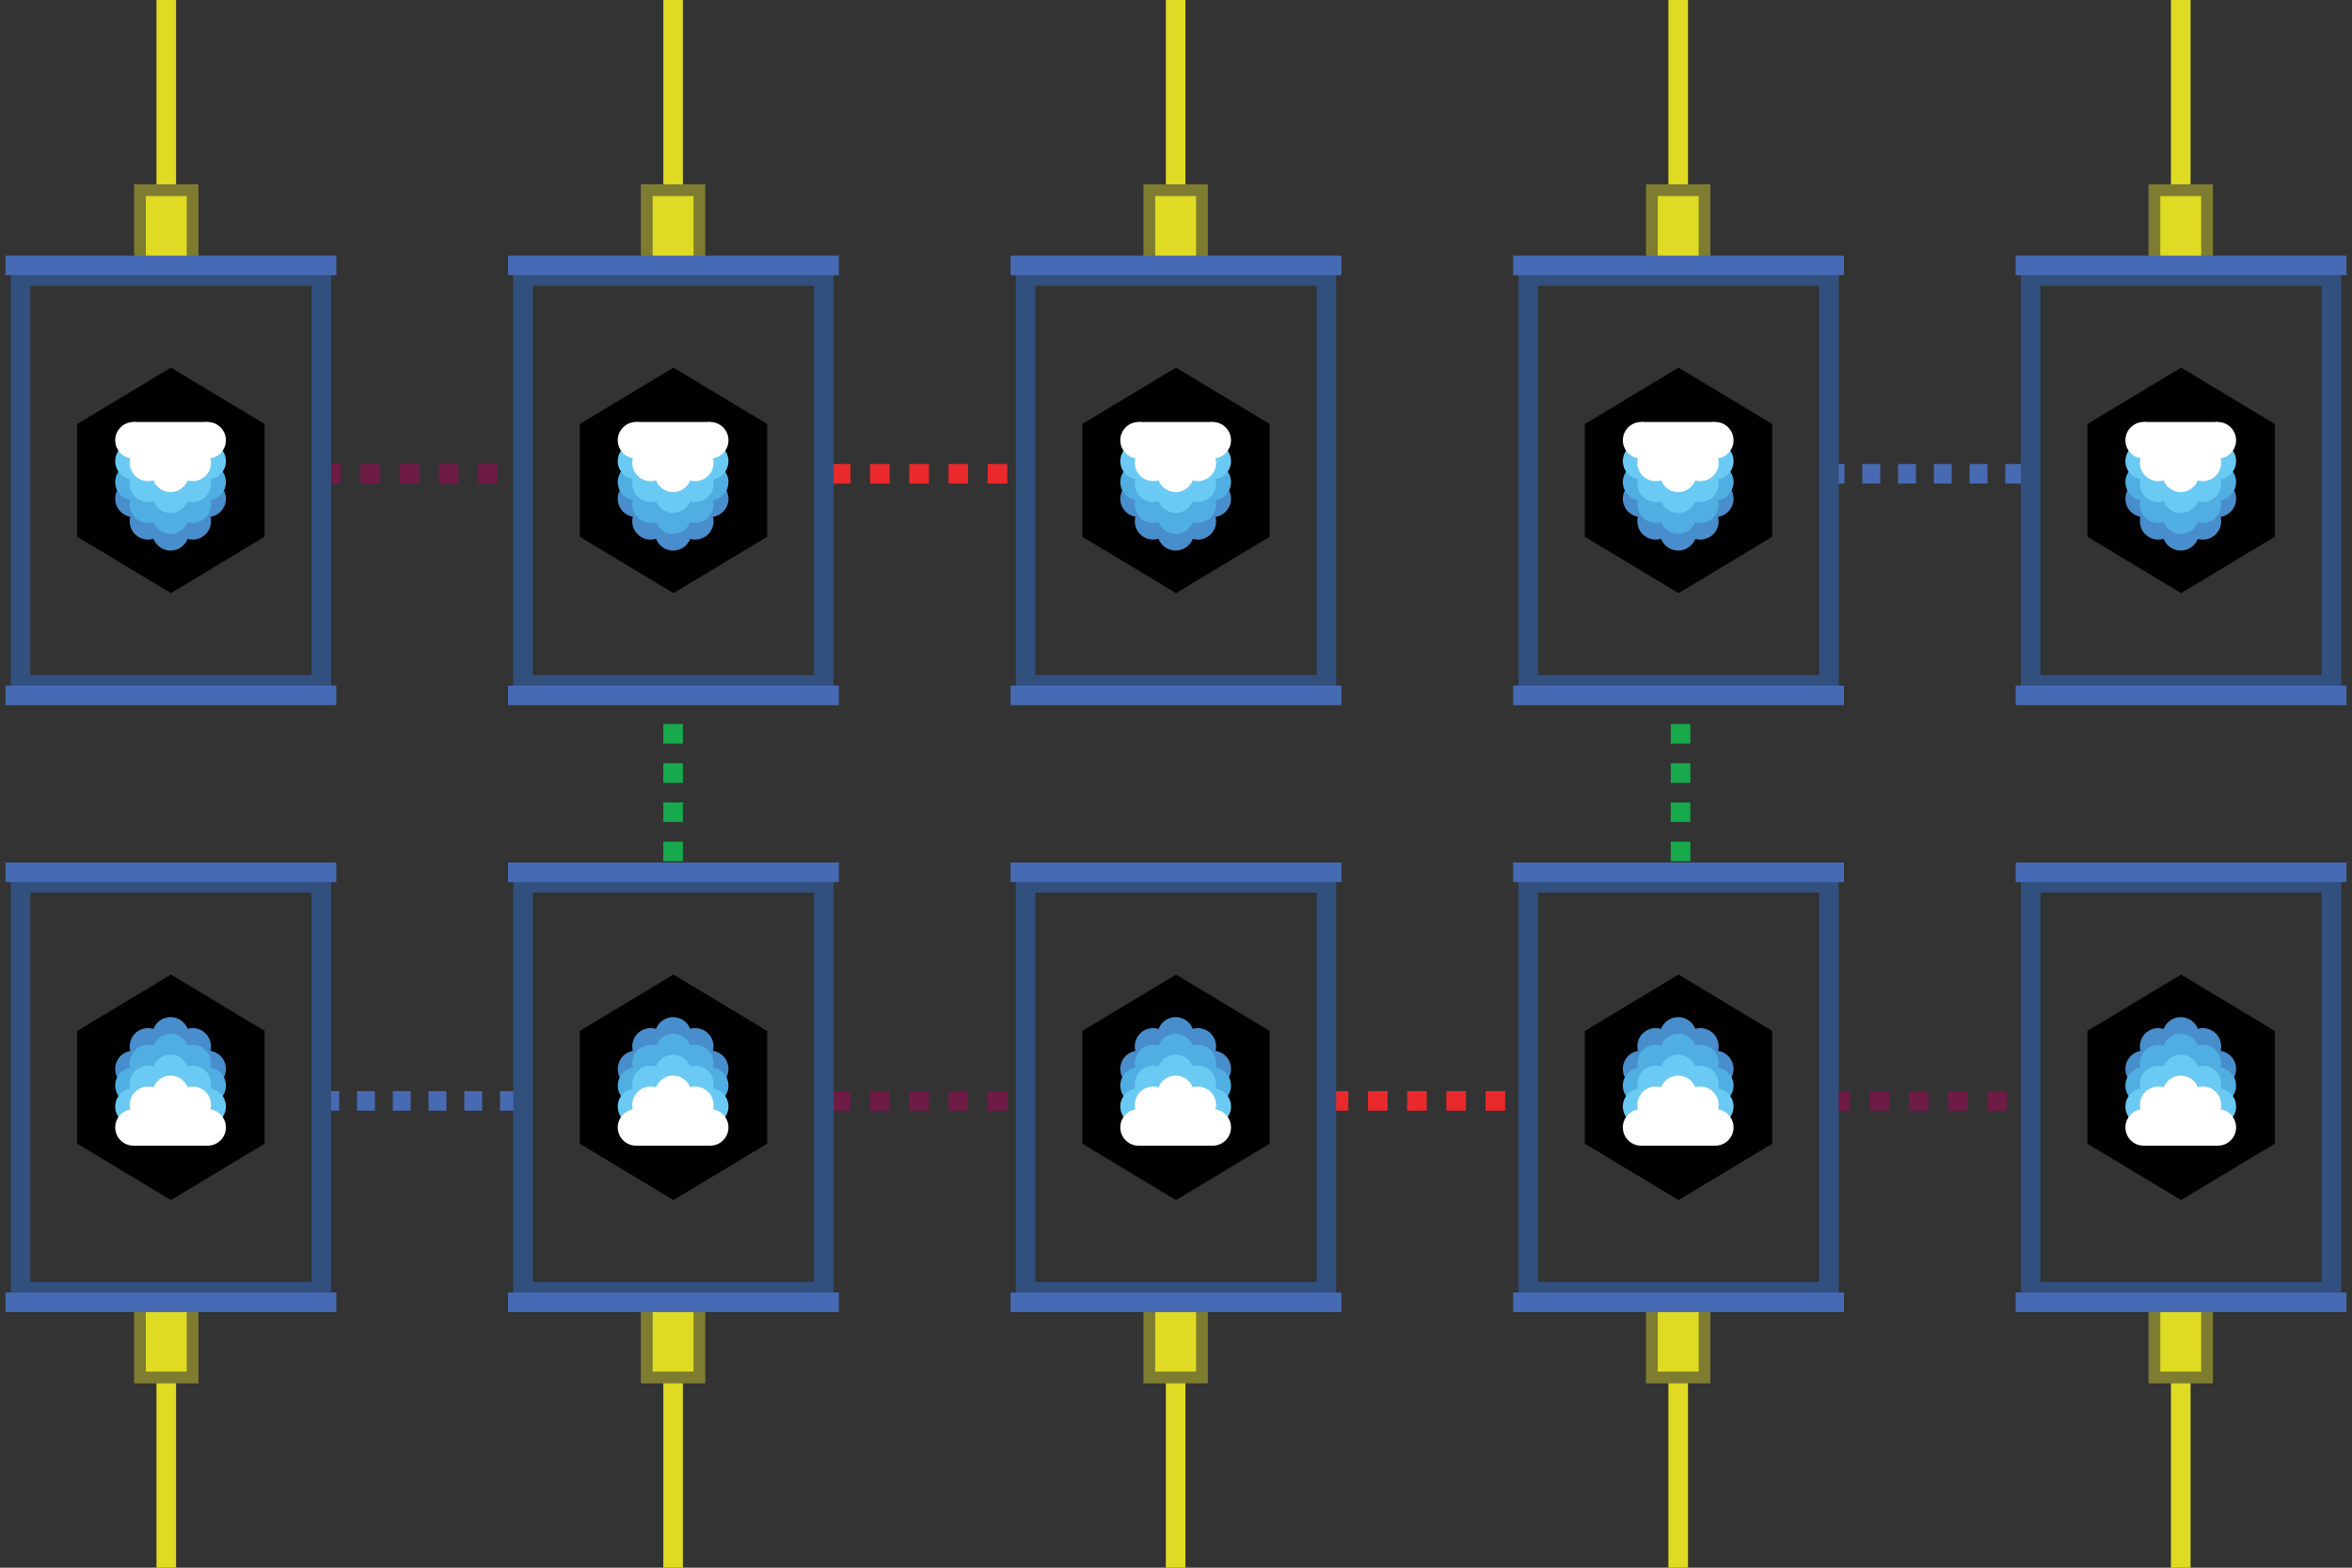 <?xml version="1.0" encoding="utf-8"?>
<!-- Generator: Adobe Illustrator 16.0.0, SVG Export Plug-In . SVG Version: 6.00 Build 0)  -->
<!DOCTYPE svg PUBLIC "-//W3C//DTD SVG 1.1//EN" "http://www.w3.org/Graphics/SVG/1.1/DTD/svg11.dtd">
<svg version="1.1" id="Layer_1" xmlns="http://www.w3.org/2000/svg" xmlns:xlink="http://www.w3.org/1999/xlink" x="0px" y="0px"
	 width="600px" height="400px" viewBox="0 0 600 400" enable-background="new 0 0 600 400" xml:space="preserve">
<rect x="0" y="0" width="600" height="400" fill="#333333" stroke="none"/>
<g>
	
		<line fill="none" stroke="#6E1B45" stroke-width="5" stroke-miterlimit="10" stroke-dasharray="5" x1="81.966" y1="120.891" x2="133.437" y2="120.891"/>
	
		<line fill="none" stroke="#6E1B45" stroke-width="5" stroke-miterlimit="10" stroke-dasharray="5" x1="211.966" y1="280.891" x2="263.437" y2="280.891"/>
	
		<line fill="none" stroke="#6E1B45" stroke-width="5" stroke-miterlimit="10" stroke-dasharray="5" x1="466.966" y1="280.891" x2="518.438" y2="280.891"/>
	
		<line fill="none" stroke="#17A94B" stroke-width="5" stroke-miterlimit="10" stroke-dasharray="5" x1="171.711" y1="174.744" x2="171.711" y2="222.572"/>
	
		<line fill="none" stroke="#17A94B" stroke-width="5" stroke-miterlimit="10" stroke-dasharray="5" x1="428.711" y1="174.744" x2="428.711" y2="222.572"/>
	
		<line fill="none" stroke="#E9292C" stroke-width="5" stroke-miterlimit="10" stroke-dasharray="5" x1="338.966" y1="280.891" x2="390.438" y2="280.891"/>
	
		<line fill="none" stroke="#476AB2" stroke-width="5" stroke-miterlimit="10" stroke-dasharray="4.56" x1="81.966" y1="280.891" x2="133.438" y2="280.891"/>
	
		<line fill="none" stroke="#E9292C" stroke-width="5" stroke-miterlimit="10" stroke-dasharray="5" x1="211.966" y1="120.891" x2="263.437" y2="120.891"/>
	
		<line fill="none" stroke="#476AB2" stroke-width="5" stroke-miterlimit="10" stroke-dasharray="4.56" x1="465.966" y1="120.891" x2="517.438" y2="120.891"/>
</g>
<g>
	<g>
		<g>
			
				<line fill="none" stroke="#DFDB25" stroke-width="5" stroke-miterlimit="10" x1="42.419" y1="477.429" x2="42.419" y2="352.244"/>
			
				<rect x="35.704" y="332.289" fill="#DFDB25" stroke="#7E7C31" stroke-width="3" stroke-miterlimit="10" width="13.431" height="19.183"/>
		</g>
		<g>
			<g>
				
					<rect x="5.237" y="225.256" fill="none" stroke="#31507E" stroke-width="5" stroke-miterlimit="10" width="76.729" height="104.349"/>
				<line fill="none" stroke="#466AB3" stroke-width="5" stroke-miterlimit="10" x1="1.4" y1="222.572" x2="85.799" y2="222.572"/>
				<line fill="none" stroke="#466AB3" stroke-width="5" stroke-miterlimit="10" x1="1.4" y1="332.289" x2="85.799" y2="332.289"/>
			</g>
			<g>
				<path fill="none" d="M69.171,284.527"/>
			</g>
			<g>
				<path fill="none" d="M21.225,255.757"/>
			</g>
			<g>
				<path fill="none" d="M21.225,284.527"/>
			</g>
			<g>
				<path fill="none" d="M69.171,255.757"/>
			</g>
			<g>
				<polygon fill="#010101" points="67.502,291.817 43.6,306.202 19.697,291.817 19.698,263.044 43.6,248.658 67.502,263.044 				
					"/>
				<g>
					<g>
						<rect x="34.052" y="270.583" fill="#498ECC" width="18.919" height="6.821"/>
						<circle fill="#498ECC" cx="34.053" cy="272.741" r="4.663"/>
						<circle fill="#498ECC" cx="52.97" cy="272.741" r="4.663"/>
						<circle fill="#498ECC" cx="37.755" cy="266.987" r="4.663"/>
						<circle fill="#498ECC" cx="49.16" cy="266.987" r="4.663"/>
						<circle fill="#498ECC" cx="43.512" cy="264.189" r="4.663"/>
						<rect x="34.052" y="268.451" fill="#498ECC" width="18.919" height="4.689"/>
					</g>
					<g>
						<rect x="34.052" y="274.847" fill="#50AEE2" width="18.919" height="6.82"/>
						<circle fill="#50AEE2" cx="34.053" cy="277.005" r="4.663"/>
						<circle fill="#50AEE2" cx="52.97" cy="277.005" r="4.663"/>
						<circle fill="#50AEE2" cx="37.755" cy="271.249" r="4.663"/>
						<circle fill="#50AEE2" cx="49.16" cy="271.249" r="4.663"/>
						<circle fill="#50AEE2" cx="43.512" cy="268.451" r="4.663"/>
						<rect x="34.052" y="272.715" fill="#50AEE2" width="18.919" height="4.688"/>
					</g>
					<g>
						<rect x="34.052" y="280.176" fill="#6BCAF3" width="18.919" height="6.82"/>
						<circle fill="#6BCAF3" cx="34.053" cy="282.333" r="4.663"/>
						<circle fill="#6BCAF3" cx="52.97" cy="282.333" r="4.663"/>
						<circle fill="#6BCAF3" cx="37.755" cy="276.578" r="4.663"/>
						<circle fill="#6BCAF3" cx="49.16" cy="276.578" r="4.663"/>
						<circle fill="#6BCAF3" cx="43.512" cy="273.781" r="4.663"/>
						<rect x="34.052" y="278.043" fill="#6BCAF3" width="18.919" height="4.689"/>
					</g>
					<g>
						<rect x="34.052" y="285.505" fill="#FFFFFF" width="18.919" height="6.819"/>
						<circle fill="#FFFFFF" cx="34.053" cy="287.662" r="4.663"/>
						<circle fill="#FFFFFF" cx="52.97" cy="287.662" r="4.663"/>
						<circle fill="#FFFFFF" cx="37.755" cy="281.907" r="4.663"/>
						<circle fill="#FFFFFF" cx="49.16" cy="281.907" r="4.663"/>
						<circle fill="#FFFFFF" cx="43.512" cy="279.11" r="4.663"/>
						<rect x="34.052" y="283.372" fill="#FFFFFF" width="18.919" height="4.689"/>
					</g>
				</g>
			</g>
		</g>
	</g>
	<g>
		<g>
			
				<line fill="none" stroke="#DFDB25" stroke-width="5" stroke-miterlimit="10" x1="171.712" y1="477.429" x2="171.712" y2="352.244"/>
			
				<rect x="164.996" y="332.289" fill="#DFDB25" stroke="#7E7C31" stroke-width="3" stroke-miterlimit="10" width="13.431" height="19.183"/>
		</g>
		<g>
			<g>
				
					<rect x="133.437" y="225.256" fill="none" stroke="#31507E" stroke-width="5" stroke-miterlimit="10" width="76.729" height="104.349"/>
				
					<line fill="none" stroke="#466AB3" stroke-width="5" stroke-miterlimit="10" x1="129.601" y1="222.572" x2="213.999" y2="222.572"/>
				
					<line fill="none" stroke="#466AB3" stroke-width="5" stroke-miterlimit="10" x1="129.601" y1="332.289" x2="213.999" y2="332.289"/>
			</g>
			<g>
				<path fill="none" d="M197.372,284.527"/>
			</g>
			<g>
				<path fill="none" d="M149.425,255.757"/>
			</g>
			<g>
				<path fill="none" d="M149.425,284.527"/>
			</g>
			<g>
				<path fill="none" d="M197.372,255.757"/>
			</g>
			<g>
				<polygon fill="#010101" points="195.703,291.817 171.8,306.202 147.897,291.817 147.898,263.044 171.8,248.658 195.703,263.044 
									"/>
				<g>
					<g>
						<rect x="162.252" y="270.583" fill="#498ECC" width="18.919" height="6.821"/>
						<circle fill="#498ECC" cx="162.253" cy="272.741" r="4.663"/>
						<circle fill="#498ECC" cx="181.17" cy="272.741" r="4.663"/>
						<circle fill="#498ECC" cx="165.956" cy="266.987" r="4.663"/>
						<circle fill="#498ECC" cx="177.36" cy="266.987" r="4.663"/>
						<circle fill="#498ECC" cx="171.712" cy="264.189" r="4.663"/>
						<rect x="162.252" y="268.451" fill="#498ECC" width="18.919" height="4.689"/>
					</g>
					<g>
						<rect x="162.252" y="274.847" fill="#50AEE2" width="18.919" height="6.82"/>
						<circle fill="#50AEE2" cx="162.253" cy="277.005" r="4.663"/>
						<circle fill="#50AEE2" cx="181.17" cy="277.005" r="4.663"/>
						<circle fill="#50AEE2" cx="165.956" cy="271.249" r="4.663"/>
						<circle fill="#50AEE2" cx="177.36" cy="271.249" r="4.663"/>
						<circle fill="#50AEE2" cx="171.712" cy="268.451" r="4.663"/>
						<rect x="162.252" y="272.715" fill="#50AEE2" width="18.919" height="4.688"/>
					</g>
					<g>
						<rect x="162.252" y="280.176" fill="#6BCAF3" width="18.919" height="6.82"/>
						<circle fill="#6BCAF3" cx="162.253" cy="282.333" r="4.663"/>
						<circle fill="#6BCAF3" cx="181.17" cy="282.333" r="4.663"/>
						<circle fill="#6BCAF3" cx="165.956" cy="276.578" r="4.663"/>
						<circle fill="#6BCAF3" cx="177.36" cy="276.578" r="4.663"/>
						<circle fill="#6BCAF3" cx="171.712" cy="273.781" r="4.663"/>
						<rect x="162.252" y="278.043" fill="#6BCAF3" width="18.919" height="4.689"/>
					</g>
					<g>
						<rect x="162.252" y="285.505" fill="#FFFFFF" width="18.919" height="6.819"/>
						<circle fill="#FFFFFF" cx="162.253" cy="287.662" r="4.663"/>
						<circle fill="#FFFFFF" cx="181.17" cy="287.662" r="4.663"/>
						<circle fill="#FFFFFF" cx="165.956" cy="281.907" r="4.663"/>
						<circle fill="#FFFFFF" cx="177.36" cy="281.907" r="4.663"/>
						<circle fill="#FFFFFF" cx="171.712" cy="279.11" r="4.663"/>
						<rect x="162.252" y="283.372" fill="#FFFFFF" width="18.919" height="4.689"/>
					</g>
				</g>
			</g>
		</g>
	</g>
	<g>
		<g>
			
				<line fill="none" stroke="#DFDB25" stroke-width="5" stroke-miterlimit="10" x1="299.912" y1="477.429" x2="299.912" y2="352.244"/>
			
				<rect x="293.195" y="332.289" fill="#DFDB25" stroke="#7E7C31" stroke-width="3" stroke-miterlimit="10" width="13.432" height="19.183"/>
		</g>
		<g>
			<g>
				
					<rect x="261.637" y="225.256" fill="none" stroke="#31507E" stroke-width="5" stroke-miterlimit="10" width="76.729" height="104.349"/>
				
					<line fill="none" stroke="#466AB3" stroke-width="5" stroke-miterlimit="10" x1="257.801" y1="222.572" x2="342.199" y2="222.572"/>
				
					<line fill="none" stroke="#466AB3" stroke-width="5" stroke-miterlimit="10" x1="257.801" y1="332.289" x2="342.199" y2="332.289"/>
			</g>
			<g>
				<path fill="none" d="M325.572,284.527"/>
			</g>
			<g>
				<path fill="none" d="M277.625,255.757"/>
			</g>
			<g>
				<path fill="none" d="M277.625,284.527"/>
			</g>
			<g>
				<path fill="none" d="M325.572,255.757"/>
			</g>
			<g>
				<polygon fill="#010101" points="323.902,291.817 300,306.202 276.098,291.817 276.098,263.044 300,248.658 323.902,263.044 				
					"/>
				<g>
					<g>
						<rect x="290.452" y="270.583" fill="#498ECC" width="18.919" height="6.821"/>
						<circle fill="#498ECC" cx="290.453" cy="272.741" r="4.663"/>
						<circle fill="#498ECC" cx="309.37" cy="272.741" r="4.663"/>
						<circle fill="#498ECC" cx="294.156" cy="266.987" r="4.663"/>
						<circle fill="#498ECC" cx="305.561" cy="266.987" r="4.663"/>
						<circle fill="#498ECC" cx="299.912" cy="264.189" r="4.663"/>
						<rect x="290.452" y="268.451" fill="#498ECC" width="18.919" height="4.689"/>
					</g>
					<g>
						<rect x="290.452" y="274.847" fill="#50AEE2" width="18.919" height="6.82"/>
						<circle fill="#50AEE2" cx="290.453" cy="277.005" r="4.663"/>
						<circle fill="#50AEE2" cx="309.37" cy="277.005" r="4.663"/>
						<circle fill="#50AEE2" cx="294.156" cy="271.249" r="4.663"/>
						<circle fill="#50AEE2" cx="305.561" cy="271.249" r="4.663"/>
						<circle fill="#50AEE2" cx="299.912" cy="268.451" r="4.663"/>
						<rect x="290.452" y="272.715" fill="#50AEE2" width="18.919" height="4.688"/>
					</g>
					<g>
						<rect x="290.452" y="280.176" fill="#6BCAF3" width="18.919" height="6.82"/>
						<circle fill="#6BCAF3" cx="290.453" cy="282.333" r="4.663"/>
						<circle fill="#6BCAF3" cx="309.37" cy="282.333" r="4.663"/>
						<circle fill="#6BCAF3" cx="294.156" cy="276.578" r="4.663"/>
						<circle fill="#6BCAF3" cx="305.561" cy="276.578" r="4.663"/>
						<circle fill="#6BCAF3" cx="299.912" cy="273.781" r="4.663"/>
						<rect x="290.452" y="278.043" fill="#6BCAF3" width="18.919" height="4.689"/>
					</g>
					<g>
						<rect x="290.452" y="285.505" fill="#FFFFFF" width="18.919" height="6.819"/>
						<circle fill="#FFFFFF" cx="290.453" cy="287.662" r="4.663"/>
						<circle fill="#FFFFFF" cx="309.37" cy="287.662" r="4.663"/>
						<circle fill="#FFFFFF" cx="294.156" cy="281.907" r="4.663"/>
						<circle fill="#FFFFFF" cx="305.561" cy="281.907" r="4.663"/>
						<circle fill="#FFFFFF" cx="299.912" cy="279.11" r="4.663"/>
						<rect x="290.452" y="283.372" fill="#FFFFFF" width="18.919" height="4.689"/>
					</g>
				</g>
			</g>
		</g>
	</g>
	<g>
		<g>
			
				<line fill="none" stroke="#DFDB25" stroke-width="5" stroke-miterlimit="10" x1="428.112" y1="477.429" x2="428.112" y2="352.244"/>
			
				<rect x="421.396" y="332.289" fill="#DFDB25" stroke="#7E7C31" stroke-width="3" stroke-miterlimit="10" width="13.431" height="19.183"/>
		</g>
		<g>
			<g>
				
					<rect x="389.837" y="225.256" fill="none" stroke="#31507E" stroke-width="5" stroke-miterlimit="10" width="76.729" height="104.349"/>
				
					<line fill="none" stroke="#466AB3" stroke-width="5" stroke-miterlimit="10" x1="386.001" y1="222.572" x2="470.399" y2="222.572"/>
				
					<line fill="none" stroke="#466AB3" stroke-width="5" stroke-miterlimit="10" x1="386.001" y1="332.289" x2="470.399" y2="332.289"/>
			</g>
			<g>
				<path fill="none" d="M453.772,284.527"/>
			</g>
			<g>
				<path fill="none" d="M405.825,255.757"/>
			</g>
			<g>
				<path fill="none" d="M405.825,284.527"/>
			</g>
			<g>
				<path fill="none" d="M453.772,255.757"/>
			</g>
			<g>
				<polygon fill="#010101" points="452.104,291.817 428.2,306.202 404.297,291.817 404.298,263.044 428.2,248.658 452.104,263.044 
									"/>
				<g>
					<g>
						<rect x="418.652" y="270.583" fill="#498ECC" width="18.919" height="6.821"/>
						<circle fill="#498ECC" cx="418.653" cy="272.741" r="4.663"/>
						<circle fill="#498ECC" cx="437.57" cy="272.741" r="4.663"/>
						<circle fill="#498ECC" cx="422.356" cy="266.987" r="4.663"/>
						<circle fill="#498ECC" cx="433.76" cy="266.987" r="4.663"/>
						<circle fill="#498ECC" cx="428.112" cy="264.189" r="4.663"/>
						<rect x="418.652" y="268.451" fill="#498ECC" width="18.919" height="4.689"/>
					</g>
					<g>
						<rect x="418.652" y="274.847" fill="#50AEE2" width="18.919" height="6.82"/>
						<circle fill="#50AEE2" cx="418.653" cy="277.005" r="4.663"/>
						<circle fill="#50AEE2" cx="437.57" cy="277.005" r="4.663"/>
						<circle fill="#50AEE2" cx="422.356" cy="271.249" r="4.663"/>
						<circle fill="#50AEE2" cx="433.76" cy="271.249" r="4.663"/>
						<circle fill="#50AEE2" cx="428.112" cy="268.451" r="4.663"/>
						<rect x="418.652" y="272.715" fill="#50AEE2" width="18.919" height="4.688"/>
					</g>
					<g>
						<rect x="418.652" y="280.176" fill="#6BCAF3" width="18.919" height="6.82"/>
						<circle fill="#6BCAF3" cx="418.653" cy="282.333" r="4.663"/>
						<circle fill="#6BCAF3" cx="437.57" cy="282.333" r="4.663"/>
						<circle fill="#6BCAF3" cx="422.356" cy="276.578" r="4.663"/>
						<circle fill="#6BCAF3" cx="433.76" cy="276.578" r="4.663"/>
						<circle fill="#6BCAF3" cx="428.112" cy="273.781" r="4.663"/>
						<rect x="418.652" y="278.043" fill="#6BCAF3" width="18.919" height="4.689"/>
					</g>
					<g>
						<rect x="418.652" y="285.505" fill="#FFFFFF" width="18.919" height="6.819"/>
						<circle fill="#FFFFFF" cx="418.653" cy="287.662" r="4.663"/>
						<circle fill="#FFFFFF" cx="437.57" cy="287.662" r="4.663"/>
						<circle fill="#FFFFFF" cx="422.356" cy="281.907" r="4.663"/>
						<circle fill="#FFFFFF" cx="433.76" cy="281.907" r="4.663"/>
						<circle fill="#FFFFFF" cx="428.112" cy="279.11" r="4.663"/>
						<rect x="418.652" y="283.372" fill="#FFFFFF" width="18.919" height="4.689"/>
					</g>
				</g>
			</g>
		</g>
	</g>
	<g>
		<g>
			
				<line fill="none" stroke="#DFDB25" stroke-width="5" stroke-miterlimit="10" x1="556.313" y1="477.429" x2="556.313" y2="352.244"/>
			
				<rect x="549.597" y="332.289" fill="#DFDB25" stroke="#7E7C31" stroke-width="3" stroke-miterlimit="10" width="13.431" height="19.183"/>
		</g>
		<g>
			<g>
				
					<rect x="518.037" y="225.256" fill="none" stroke="#31507E" stroke-width="5" stroke-miterlimit="10" width="76.729" height="104.349"/>
				
					<line fill="none" stroke="#466AB3" stroke-width="5" stroke-miterlimit="10" x1="514.201" y1="222.572" x2="598.6" y2="222.572"/>
				
					<line fill="none" stroke="#466AB3" stroke-width="5" stroke-miterlimit="10" x1="514.201" y1="332.289" x2="598.6" y2="332.289"/>
			</g>
			<g>
				<path fill="none" d="M581.973,284.527"/>
			</g>
			<g>
				<path fill="none" d="M534.025,255.757"/>
			</g>
			<g>
				<path fill="none" d="M534.025,284.527"/>
			</g>
			<g>
				<path fill="none" d="M581.973,255.757"/>
			</g>
			<g>
				<polygon fill="#010101" points="580.304,291.817 556.4,306.202 532.497,291.817 532.498,263.044 556.4,248.658 580.304,263.044 
									"/>
				<g>
					<g>
						<rect x="546.853" y="270.583" fill="#498ECC" width="18.919" height="6.821"/>
						<circle fill="#498ECC" cx="546.854" cy="272.741" r="4.663"/>
						<circle fill="#498ECC" cx="565.771" cy="272.741" r="4.663"/>
						<circle fill="#498ECC" cx="550.557" cy="266.987" r="4.663"/>
						<circle fill="#498ECC" cx="561.96" cy="266.987" r="4.663"/>
						<circle fill="#498ECC" cx="556.313" cy="264.189" r="4.663"/>
						<rect x="546.853" y="268.451" fill="#498ECC" width="18.919" height="4.689"/>
					</g>
					<g>
						<rect x="546.853" y="274.847" fill="#50AEE2" width="18.919" height="6.82"/>
						<circle fill="#50AEE2" cx="546.854" cy="277.005" r="4.663"/>
						<circle fill="#50AEE2" cx="565.771" cy="277.005" r="4.663"/>
						<circle fill="#50AEE2" cx="550.557" cy="271.249" r="4.663"/>
						<circle fill="#50AEE2" cx="561.96" cy="271.249" r="4.663"/>
						<circle fill="#50AEE2" cx="556.313" cy="268.451" r="4.663"/>
						<rect x="546.853" y="272.715" fill="#50AEE2" width="18.919" height="4.688"/>
					</g>
					<g>
						<rect x="546.853" y="280.176" fill="#6BCAF3" width="18.919" height="6.82"/>
						<circle fill="#6BCAF3" cx="546.854" cy="282.333" r="4.663"/>
						<circle fill="#6BCAF3" cx="565.771" cy="282.333" r="4.663"/>
						<circle fill="#6BCAF3" cx="550.557" cy="276.578" r="4.663"/>
						<circle fill="#6BCAF3" cx="561.96" cy="276.578" r="4.663"/>
						<circle fill="#6BCAF3" cx="556.313" cy="273.781" r="4.663"/>
						<rect x="546.853" y="278.043" fill="#6BCAF3" width="18.919" height="4.689"/>
					</g>
					<g>
						<rect x="546.853" y="285.505" fill="#FFFFFF" width="18.919" height="6.819"/>
						<circle fill="#FFFFFF" cx="546.854" cy="287.662" r="4.663"/>
						<circle fill="#FFFFFF" cx="565.771" cy="287.662" r="4.663"/>
						<circle fill="#FFFFFF" cx="550.557" cy="281.907" r="4.663"/>
						<circle fill="#FFFFFF" cx="561.96" cy="281.907" r="4.663"/>
						<circle fill="#FFFFFF" cx="556.313" cy="279.11" r="4.663"/>
						<rect x="546.853" y="283.372" fill="#FFFFFF" width="18.919" height="4.689"/>
					</g>
				</g>
			</g>
		</g>
	</g>
</g>
<line fill="none" stroke="#DFDB25" stroke-width="5" stroke-miterlimit="10" x1="42.419" y1="47.756" x2="42.419" y2="-77.428"/>
<rect x="35.704" y="48.529" fill="#DFDB25" stroke="#7E7C31" stroke-width="3" stroke-miterlimit="10" width="13.431" height="19.183"/>
<g>
	<g>
		
			<rect x="5.237" y="70.396" fill="none" stroke="#31507E" stroke-width="5" stroke-miterlimit="10" width="76.729" height="104.349"/>
		<line fill="none" stroke="#466AB3" stroke-width="5" stroke-miterlimit="10" x1="85.799" y1="177.429" x2="1.4" y2="177.429"/>
		<line fill="none" stroke="#466AB3" stroke-width="5" stroke-miterlimit="10" x1="85.799" y1="67.711" x2="1.4" y2="67.711"/>
	</g>
	<g>
		<path fill="none" d="M69.171,115.474"/>
	</g>
	<g>
		<path fill="none" d="M21.225,144.243"/>
	</g>
	<g>
		<path fill="none" d="M21.225,115.474"/>
	</g>
	<g>
		<path fill="none" d="M69.171,144.243"/>
	</g>
	<g>
		<polygon fill="#010101" points="67.502,136.956 43.6,151.342 19.698,136.956 19.697,108.184 43.6,93.798 67.502,108.184 		"/>
		<g>
			<g>
				<rect x="34.052" y="122.596" fill="#498ECC" width="18.919" height="6.821"/>
				<circle fill="#498ECC" cx="34.053" cy="127.259" r="4.663"/>
				<circle fill="#498ECC" cx="52.97" cy="127.259" r="4.663"/>
				<circle fill="#498ECC" cx="37.756" cy="133.014" r="4.663"/>
				<circle fill="#498ECC" cx="49.16" cy="133.014" r="4.663"/>
				<circle fill="#498ECC" cx="43.512" cy="135.812" r="4.663"/>
				<rect x="34.052" y="126.86" fill="#498ECC" width="18.919" height="4.689"/>
			</g>
			<g>
				<rect x="34.052" y="118.333" fill="#50AEE2" width="18.919" height="6.82"/>
				<circle fill="#50AEE2" cx="34.053" cy="122.995" r="4.663"/>
				<circle fill="#50AEE2" cx="52.97" cy="122.995" r="4.663"/>
				<circle fill="#50AEE2" cx="37.756" cy="128.751" r="4.663"/>
				<circle fill="#50AEE2" cx="49.16" cy="128.751" r="4.663"/>
				<circle fill="#50AEE2" cx="43.512" cy="131.549" r="4.663"/>
				<rect x="34.052" y="122.597" fill="#50AEE2" width="18.919" height="4.688"/>
			</g>
			<g>
				<rect x="34.052" y="113.004" fill="#6BCAF3" width="18.919" height="6.82"/>
				<circle fill="#6BCAF3" cx="34.053" cy="117.667" r="4.663"/>
				<circle fill="#6BCAF3" cx="52.97" cy="117.667" r="4.663"/>
				<circle fill="#6BCAF3" cx="37.756" cy="123.422" r="4.663"/>
				<circle fill="#6BCAF3" cx="49.16" cy="123.422" r="4.663"/>
				<circle fill="#6BCAF3" cx="43.512" cy="126.22" r="4.663"/>
				<rect x="34.052" y="117.268" fill="#6BCAF3" width="18.919" height="4.689"/>
			</g>
			<g>
				<rect x="34.052" y="107.676" fill="#FFFFFF" width="18.919" height="6.819"/>
				<circle fill="#FFFFFF" cx="34.053" cy="112.338" r="4.663"/>
				<circle fill="#FFFFFF" cx="52.97" cy="112.338" r="4.663"/>
				<circle fill="#FFFFFF" cx="37.756" cy="118.093" r="4.663"/>
				<circle fill="#FFFFFF" cx="49.16" cy="118.093" r="4.663"/>
				<circle fill="#FFFFFF" cx="43.512" cy="120.891" r="4.663"/>
				<rect x="34.052" y="111.939" fill="#FFFFFF" width="18.919" height="4.689"/>
			</g>
		</g>
	</g>
</g>
<g>
	<g>
		
			<line fill="none" stroke="#DFDB25" stroke-width="5" stroke-miterlimit="10" x1="171.712" y1="47.756" x2="171.712" y2="-77.428"/>
		
			<rect x="164.996" y="48.529" fill="#DFDB25" stroke="#7E7C31" stroke-width="3" stroke-miterlimit="10" width="13.431" height="19.183"/>
	</g>
	<g>
		<g>
			
				<rect x="133.437" y="70.396" fill="none" stroke="#31507E" stroke-width="5" stroke-miterlimit="10" width="76.729" height="104.349"/>
			
				<line fill="none" stroke="#466AB3" stroke-width="5" stroke-miterlimit="10" x1="213.999" y1="177.429" x2="129.601" y2="177.429"/>
			
				<line fill="none" stroke="#466AB3" stroke-width="5" stroke-miterlimit="10" x1="213.999" y1="67.711" x2="129.601" y2="67.711"/>
		</g>
		<g>
			<path fill="none" d="M197.372,115.474"/>
		</g>
		<g>
			<path fill="none" d="M149.425,144.243"/>
		</g>
		<g>
			<path fill="none" d="M149.425,115.474"/>
		</g>
		<g>
			<path fill="none" d="M197.372,144.243"/>
		</g>
		<g>
			<polygon fill="#010101" points="195.703,136.956 171.8,151.342 147.898,136.956 147.897,108.184 171.8,93.798 195.703,108.184 
							"/>
			<g>
				<g>
					<rect x="162.252" y="122.596" fill="#498ECC" width="18.919" height="6.821"/>
					<circle fill="#498ECC" cx="162.253" cy="127.259" r="4.663"/>
					<circle fill="#498ECC" cx="181.17" cy="127.259" r="4.663"/>
					<circle fill="#498ECC" cx="165.956" cy="133.014" r="4.663"/>
					<circle fill="#498ECC" cx="177.36" cy="133.014" r="4.663"/>
					<circle fill="#498ECC" cx="171.712" cy="135.812" r="4.663"/>
					<rect x="162.252" y="126.86" fill="#498ECC" width="18.919" height="4.689"/>
				</g>
				<g>
					<rect x="162.252" y="118.333" fill="#50AEE2" width="18.919" height="6.82"/>
					<circle fill="#50AEE2" cx="162.253" cy="122.995" r="4.663"/>
					<circle fill="#50AEE2" cx="181.17" cy="122.995" r="4.663"/>
					<circle fill="#50AEE2" cx="165.956" cy="128.751" r="4.663"/>
					<circle fill="#50AEE2" cx="177.36" cy="128.751" r="4.663"/>
					<circle fill="#50AEE2" cx="171.712" cy="131.549" r="4.663"/>
					<rect x="162.252" y="122.597" fill="#50AEE2" width="18.919" height="4.688"/>
				</g>
				<g>
					<rect x="162.252" y="113.004" fill="#6BCAF3" width="18.919" height="6.82"/>
					<circle fill="#6BCAF3" cx="162.253" cy="117.667" r="4.663"/>
					<circle fill="#6BCAF3" cx="181.17" cy="117.667" r="4.663"/>
					<circle fill="#6BCAF3" cx="165.956" cy="123.422" r="4.663"/>
					<circle fill="#6BCAF3" cx="177.36" cy="123.422" r="4.663"/>
					<circle fill="#6BCAF3" cx="171.712" cy="126.22" r="4.663"/>
					<rect x="162.252" y="117.268" fill="#6BCAF3" width="18.919" height="4.689"/>
				</g>
				<g>
					<rect x="162.252" y="107.676" fill="#FFFFFF" width="18.919" height="6.819"/>
					<circle fill="#FFFFFF" cx="162.253" cy="112.338" r="4.663"/>
					<circle fill="#FFFFFF" cx="181.17" cy="112.338" r="4.663"/>
					<circle fill="#FFFFFF" cx="165.956" cy="118.093" r="4.663"/>
					<circle fill="#FFFFFF" cx="177.36" cy="118.093" r="4.663"/>
					<circle fill="#FFFFFF" cx="171.712" cy="120.891" r="4.663"/>
					<rect x="162.252" y="111.939" fill="#FFFFFF" width="18.919" height="4.689"/>
				</g>
			</g>
		</g>
	</g>
</g>
<g>
	<g>
		
			<line fill="none" stroke="#DFDB25" stroke-width="5" stroke-miterlimit="10" x1="299.912" y1="47.756" x2="299.912" y2="-77.428"/>
		
			<rect x="293.195" y="48.529" fill="#DFDB25" stroke="#7E7C31" stroke-width="3" stroke-miterlimit="10" width="13.432" height="19.183"/>
	</g>
	<g>
		<g>
			
				<rect x="261.637" y="70.396" fill="none" stroke="#31507E" stroke-width="5" stroke-miterlimit="10" width="76.729" height="104.349"/>
			
				<line fill="none" stroke="#466AB3" stroke-width="5" stroke-miterlimit="10" x1="342.199" y1="177.429" x2="257.801" y2="177.429"/>
			
				<line fill="none" stroke="#466AB3" stroke-width="5" stroke-miterlimit="10" x1="342.199" y1="67.711" x2="257.801" y2="67.711"/>
		</g>
		<g>
			<path fill="none" d="M325.572,115.474"/>
		</g>
		<g>
			<path fill="none" d="M277.625,144.243"/>
		</g>
		<g>
			<path fill="none" d="M277.625,115.474"/>
		</g>
		<g>
			<path fill="none" d="M325.572,144.243"/>
		</g>
		<g>
			<polygon fill="#010101" points="323.902,136.956 300,151.342 276.098,136.956 276.098,108.184 300,93.798 323.902,108.184 			"/>
			<g>
				<g>
					<rect x="290.452" y="122.596" fill="#498ECC" width="18.919" height="6.821"/>
					<circle fill="#498ECC" cx="290.453" cy="127.259" r="4.663"/>
					<circle fill="#498ECC" cx="309.37" cy="127.259" r="4.663"/>
					<circle fill="#498ECC" cx="294.156" cy="133.014" r="4.663"/>
					<circle fill="#498ECC" cx="305.56" cy="133.014" r="4.663"/>
					<circle fill="#498ECC" cx="299.912" cy="135.812" r="4.663"/>
					<rect x="290.452" y="126.86" fill="#498ECC" width="18.919" height="4.689"/>
				</g>
				<g>
					<rect x="290.452" y="118.333" fill="#50AEE2" width="18.919" height="6.82"/>
					<circle fill="#50AEE2" cx="290.453" cy="122.995" r="4.663"/>
					<circle fill="#50AEE2" cx="309.37" cy="122.995" r="4.663"/>
					<circle fill="#50AEE2" cx="294.156" cy="128.751" r="4.663"/>
					<circle fill="#50AEE2" cx="305.56" cy="128.751" r="4.663"/>
					<circle fill="#50AEE2" cx="299.912" cy="131.549" r="4.663"/>
					<rect x="290.452" y="122.597" fill="#50AEE2" width="18.919" height="4.688"/>
				</g>
				<g>
					<rect x="290.452" y="113.004" fill="#6BCAF3" width="18.919" height="6.82"/>
					<circle fill="#6BCAF3" cx="290.453" cy="117.667" r="4.663"/>
					<circle fill="#6BCAF3" cx="309.37" cy="117.667" r="4.663"/>
					<circle fill="#6BCAF3" cx="294.156" cy="123.422" r="4.663"/>
					<circle fill="#6BCAF3" cx="305.56" cy="123.422" r="4.663"/>
					<circle fill="#6BCAF3" cx="299.912" cy="126.22" r="4.663"/>
					<rect x="290.452" y="117.268" fill="#6BCAF3" width="18.919" height="4.689"/>
				</g>
				<g>
					<rect x="290.452" y="107.676" fill="#FFFFFF" width="18.919" height="6.819"/>
					<circle fill="#FFFFFF" cx="290.453" cy="112.338" r="4.663"/>
					<circle fill="#FFFFFF" cx="309.37" cy="112.338" r="4.663"/>
					<circle fill="#FFFFFF" cx="294.156" cy="118.093" r="4.663"/>
					<circle fill="#FFFFFF" cx="305.56" cy="118.093" r="4.663"/>
					<circle fill="#FFFFFF" cx="299.912" cy="120.891" r="4.663"/>
					<rect x="290.452" y="111.939" fill="#FFFFFF" width="18.919" height="4.689"/>
				</g>
			</g>
		</g>
	</g>
</g>
<g>
	<g>
		
			<line fill="none" stroke="#DFDB25" stroke-width="5" stroke-miterlimit="10" x1="428.112" y1="47.756" x2="428.112" y2="-77.428"/>
		
			<rect x="421.396" y="48.529" fill="#DFDB25" stroke="#7E7C31" stroke-width="3" stroke-miterlimit="10" width="13.431" height="19.183"/>
	</g>
	<g>
		<g>
			
				<rect x="389.837" y="70.396" fill="none" stroke="#31507E" stroke-width="5" stroke-miterlimit="10" width="76.729" height="104.349"/>
			
				<line fill="none" stroke="#466AB3" stroke-width="5" stroke-miterlimit="10" x1="470.399" y1="177.429" x2="386.001" y2="177.429"/>
			
				<line fill="none" stroke="#466AB3" stroke-width="5" stroke-miterlimit="10" x1="470.399" y1="67.711" x2="386.001" y2="67.711"/>
		</g>
		<g>
			<path fill="none" d="M453.772,115.474"/>
		</g>
		<g>
			<path fill="none" d="M405.825,144.243"/>
		</g>
		<g>
			<path fill="none" d="M405.825,115.474"/>
		</g>
		<g>
			<path fill="none" d="M453.772,144.243"/>
		</g>
		<g>
			<polygon fill="#010101" points="452.104,136.956 428.2,151.342 404.298,136.956 404.297,108.184 428.2,93.798 452.104,108.184 
							"/>
			<g>
				<g>
					<rect x="418.652" y="122.596" fill="#498ECC" width="18.919" height="6.821"/>
					<circle fill="#498ECC" cx="418.653" cy="127.259" r="4.663"/>
					<circle fill="#498ECC" cx="437.57" cy="127.259" r="4.663"/>
					<circle fill="#498ECC" cx="422.356" cy="133.014" r="4.663"/>
					<circle fill="#498ECC" cx="433.76" cy="133.014" r="4.663"/>
					<circle fill="#498ECC" cx="428.112" cy="135.812" r="4.663"/>
					<rect x="418.652" y="126.86" fill="#498ECC" width="18.919" height="4.689"/>
				</g>
				<g>
					<rect x="418.652" y="118.333" fill="#50AEE2" width="18.919" height="6.82"/>
					<circle fill="#50AEE2" cx="418.653" cy="122.995" r="4.663"/>
					<circle fill="#50AEE2" cx="437.57" cy="122.995" r="4.663"/>
					<circle fill="#50AEE2" cx="422.356" cy="128.751" r="4.663"/>
					<circle fill="#50AEE2" cx="433.76" cy="128.751" r="4.663"/>
					<circle fill="#50AEE2" cx="428.112" cy="131.549" r="4.663"/>
					<rect x="418.652" y="122.597" fill="#50AEE2" width="18.919" height="4.688"/>
				</g>
				<g>
					<rect x="418.652" y="113.004" fill="#6BCAF3" width="18.919" height="6.82"/>
					<circle fill="#6BCAF3" cx="418.653" cy="117.667" r="4.663"/>
					<circle fill="#6BCAF3" cx="437.57" cy="117.667" r="4.663"/>
					<circle fill="#6BCAF3" cx="422.356" cy="123.422" r="4.663"/>
					<circle fill="#6BCAF3" cx="433.76" cy="123.422" r="4.663"/>
					<circle fill="#6BCAF3" cx="428.112" cy="126.22" r="4.663"/>
					<rect x="418.652" y="117.268" fill="#6BCAF3" width="18.919" height="4.689"/>
				</g>
				<g>
					<rect x="418.652" y="107.676" fill="#FFFFFF" width="18.919" height="6.819"/>
					<circle fill="#FFFFFF" cx="418.653" cy="112.338" r="4.663"/>
					<circle fill="#FFFFFF" cx="437.57" cy="112.338" r="4.663"/>
					<circle fill="#FFFFFF" cx="422.356" cy="118.093" r="4.663"/>
					<circle fill="#FFFFFF" cx="433.76" cy="118.093" r="4.663"/>
					<circle fill="#FFFFFF" cx="428.112" cy="120.891" r="4.663"/>
					<rect x="418.652" y="111.939" fill="#FFFFFF" width="18.919" height="4.689"/>
				</g>
			</g>
		</g>
	</g>
</g>
<g>
	<g>
		
			<line fill="none" stroke="#DFDB25" stroke-width="5" stroke-miterlimit="10" x1="556.313" y1="47.756" x2="556.313" y2="-77.428"/>
		
			<rect x="549.597" y="48.529" fill="#DFDB25" stroke="#7E7C31" stroke-width="3" stroke-miterlimit="10" width="13.431" height="19.183"/>
	</g>
	<g>
		<g>
			
				<rect x="518.037" y="70.396" fill="none" stroke="#31507E" stroke-width="5" stroke-miterlimit="10" width="76.729" height="104.349"/>
			
				<line fill="none" stroke="#466AB3" stroke-width="5" stroke-miterlimit="10" x1="598.6" y1="177.429" x2="514.201" y2="177.429"/>
			<line fill="none" stroke="#466AB3" stroke-width="5" stroke-miterlimit="10" x1="598.6" y1="67.711" x2="514.201" y2="67.711"/>
		</g>
		<g>
			<path fill="none" d="M581.973,115.474"/>
		</g>
		<g>
			<path fill="none" d="M534.025,144.243"/>
		</g>
		<g>
			<path fill="none" d="M534.025,115.474"/>
		</g>
		<g>
			<path fill="none" d="M581.973,144.243"/>
		</g>
		<g>
			<polygon fill="#010101" points="580.304,136.956 556.4,151.342 532.498,136.956 532.497,108.184 556.4,93.798 580.304,108.184 
							"/>
			<g>
				<g>
					<rect x="546.853" y="122.596" fill="#498ECC" width="18.919" height="6.821"/>
					<circle fill="#498ECC" cx="546.854" cy="127.259" r="4.663"/>
					<circle fill="#498ECC" cx="565.771" cy="127.259" r="4.663"/>
					<circle fill="#498ECC" cx="550.557" cy="133.014" r="4.663"/>
					<circle fill="#498ECC" cx="561.96" cy="133.014" r="4.663"/>
					<circle fill="#498ECC" cx="556.313" cy="135.812" r="4.663"/>
					<rect x="546.853" y="126.86" fill="#498ECC" width="18.919" height="4.689"/>
				</g>
				<g>
					<rect x="546.853" y="118.333" fill="#50AEE2" width="18.919" height="6.82"/>
					<circle fill="#50AEE2" cx="546.854" cy="122.995" r="4.663"/>
					<circle fill="#50AEE2" cx="565.771" cy="122.995" r="4.663"/>
					<circle fill="#50AEE2" cx="550.557" cy="128.751" r="4.663"/>
					<circle fill="#50AEE2" cx="561.96" cy="128.751" r="4.663"/>
					<circle fill="#50AEE2" cx="556.313" cy="131.549" r="4.663"/>
					<rect x="546.853" y="122.597" fill="#50AEE2" width="18.919" height="4.688"/>
				</g>
				<g>
					<rect x="546.853" y="113.004" fill="#6BCAF3" width="18.919" height="6.82"/>
					<circle fill="#6BCAF3" cx="546.854" cy="117.667" r="4.663"/>
					<circle fill="#6BCAF3" cx="565.771" cy="117.667" r="4.663"/>
					<circle fill="#6BCAF3" cx="550.557" cy="123.422" r="4.663"/>
					<circle fill="#6BCAF3" cx="561.96" cy="123.422" r="4.663"/>
					<circle fill="#6BCAF3" cx="556.313" cy="126.22" r="4.663"/>
					<rect x="546.853" y="117.268" fill="#6BCAF3" width="18.919" height="4.689"/>
				</g>
				<g>
					<rect x="546.853" y="107.676" fill="#FFFFFF" width="18.919" height="6.819"/>
					<circle fill="#FFFFFF" cx="546.854" cy="112.338" r="4.663"/>
					<circle fill="#FFFFFF" cx="565.771" cy="112.338" r="4.663"/>
					<circle fill="#FFFFFF" cx="550.557" cy="118.093" r="4.663"/>
					<circle fill="#FFFFFF" cx="561.96" cy="118.093" r="4.663"/>
					<circle fill="#FFFFFF" cx="556.313" cy="120.891" r="4.663"/>
					<rect x="546.853" y="111.939" fill="#FFFFFF" width="18.919" height="4.689"/>
				</g>
			</g>
		</g>
	</g>
</g>
</svg>
